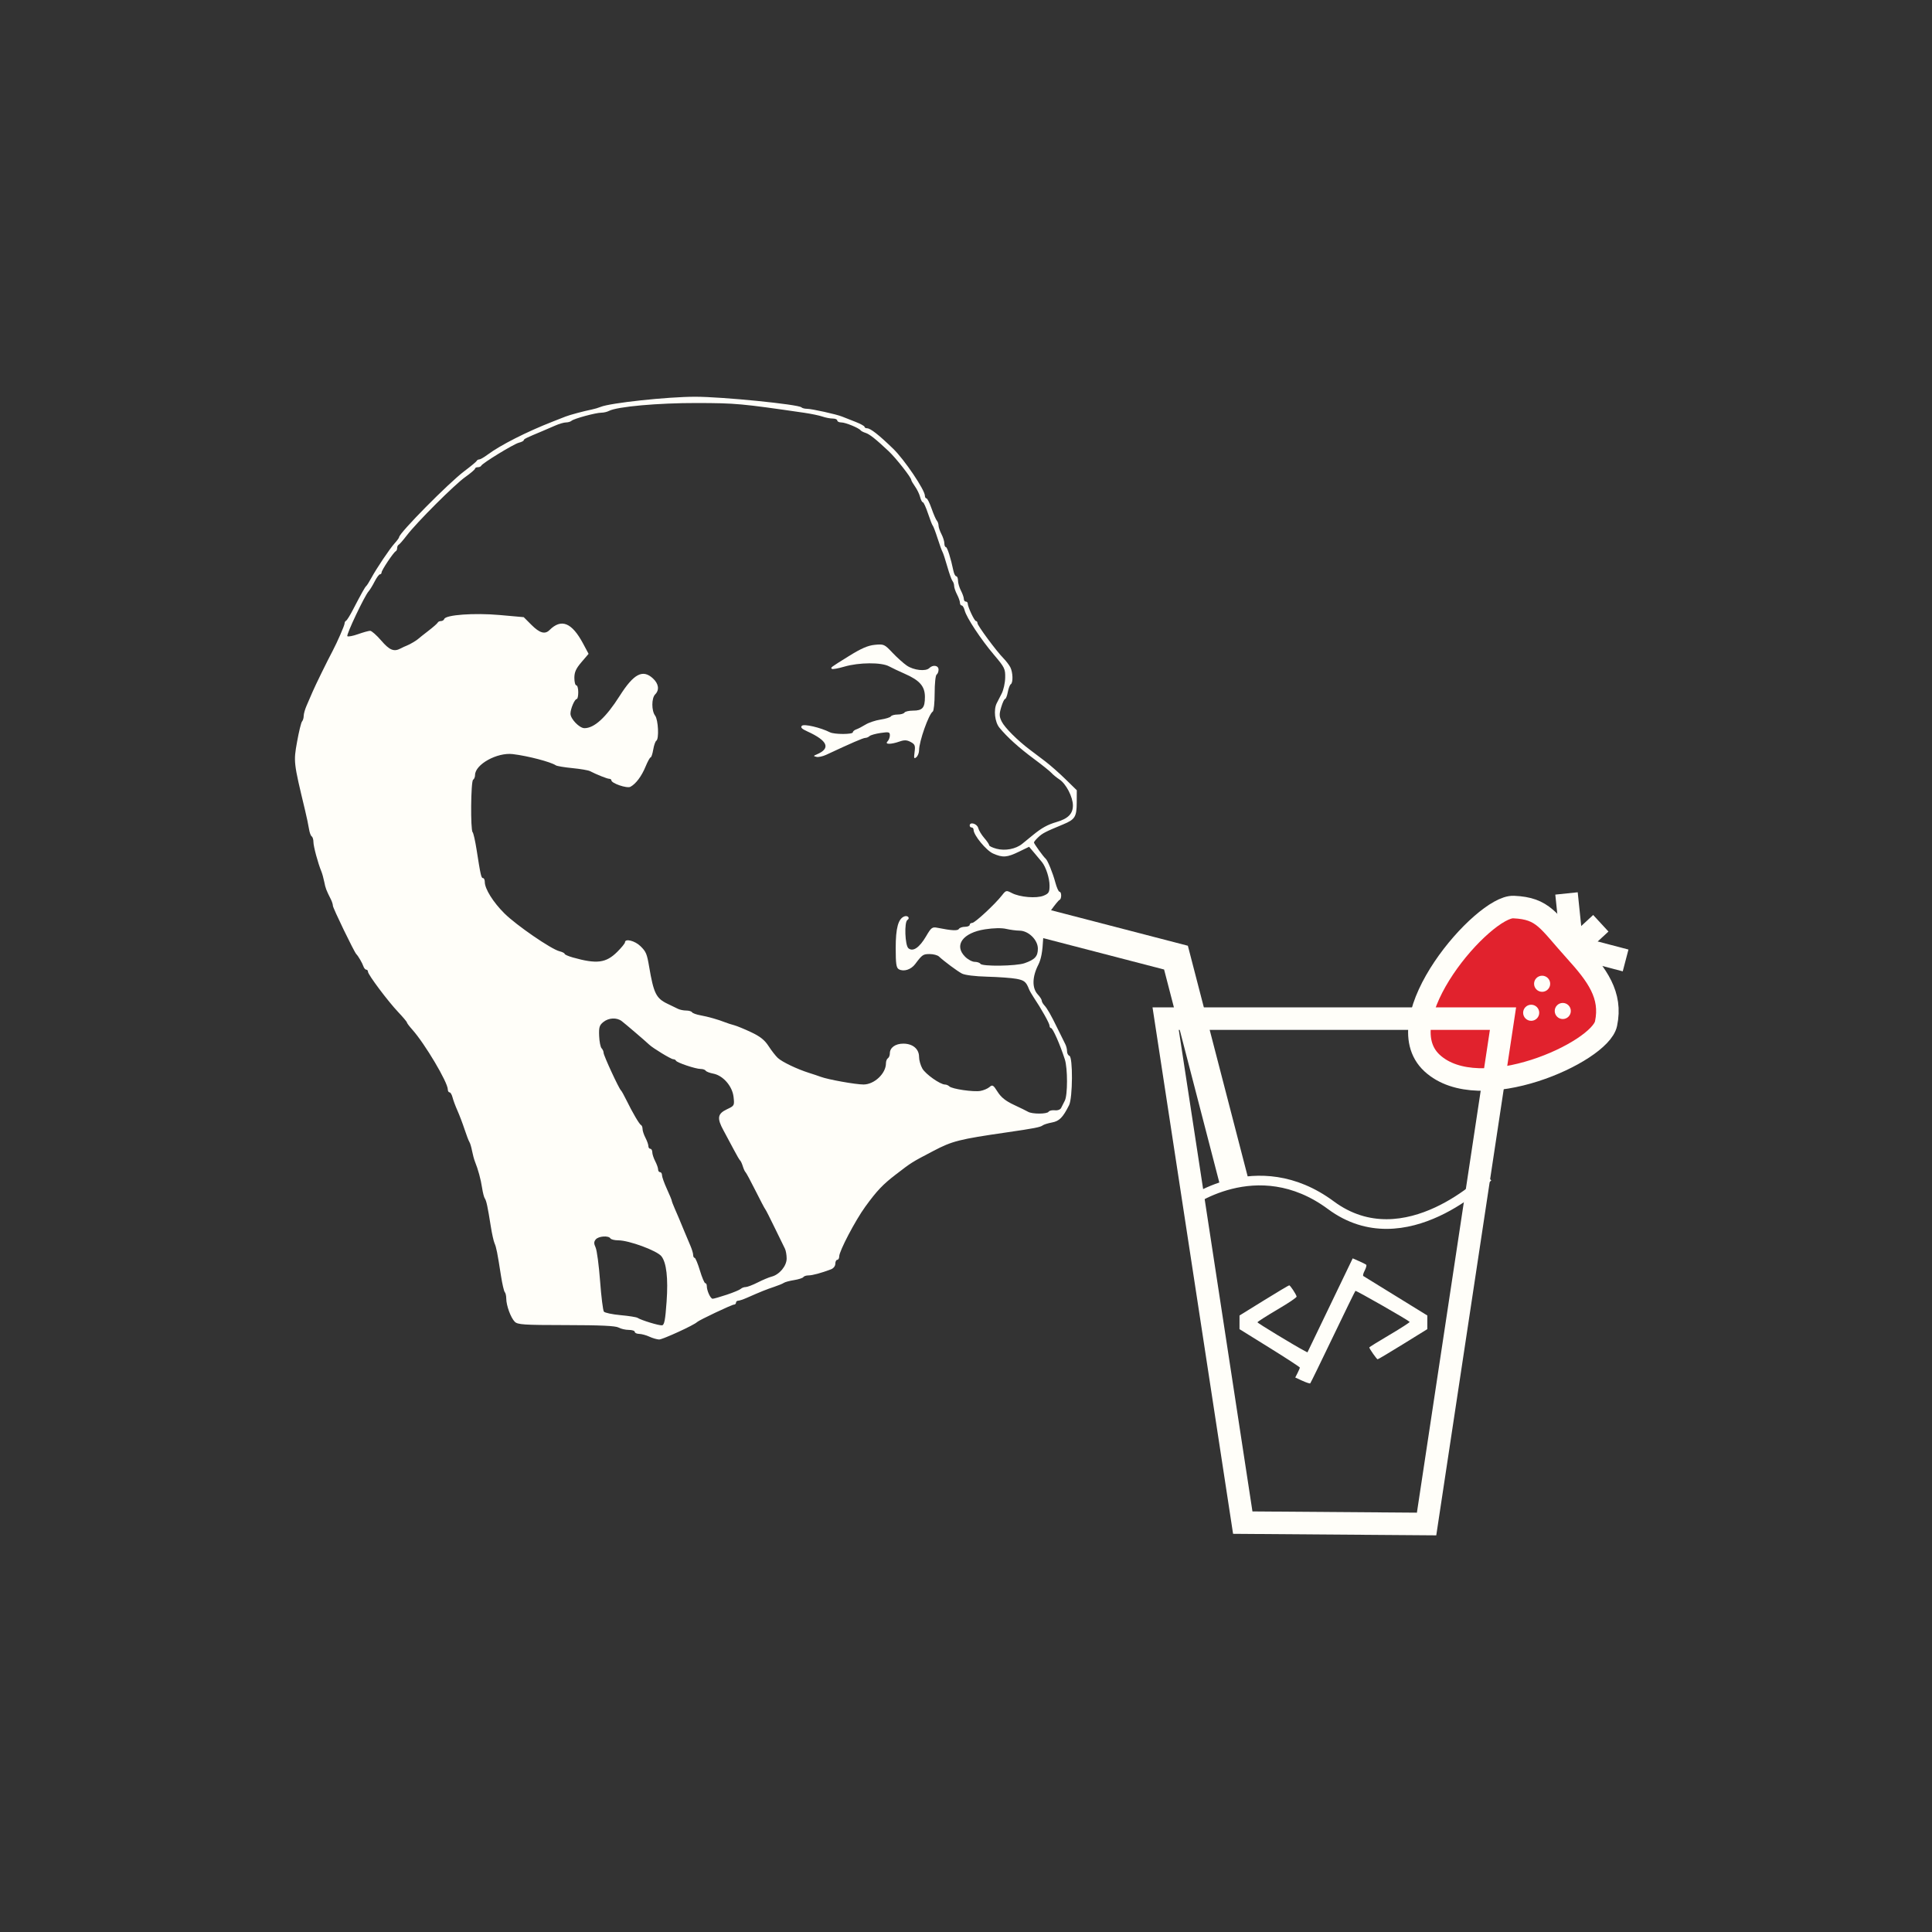 <svg xmlns="http://www.w3.org/2000/svg" viewBox="0 0 600 600" style="background-color: rgb(0, 0, 0); width: 600px; height: 600px;"><rect x="0" y="0" width="600" height="600" fill="#333333" stroke="none"/><g transform="translate(19.799,-119.368)"><g transform="translate(-77.607,55.964)"><g transform="translate(4.326,-128.182)"><g transform="translate(-143.482,122.274)"><g transform="translate(-89.507,-3.629)"><path d="m 756.537,354.636 c -9.301,-0.428 -40.09,34.799 -25.33,48.444 14.76,13.644 52.144,-3.326 54.031,-12.225 1.888,-8.899 -2.742,-15.086 -9.519,-22.579 -8.544,-9.447 -9.882,-13.212 -19.13,-13.64 z" style="fill: rgb(225, 34, 45); stroke: rgb(255, 254, 249); stroke-width: 7; stroke-linecap: butt;"></path><circle cx="771.805" cy="386.912" r="2.5" style="fill: rgb(255, 254, 249);"></circle><circle cx="765.393" cy="378.457" r="2.5" style="fill: rgb(255, 254, 249);"></circle><circle cx="761.993" cy="387.464" r="2.5" style="fill: rgb(255, 254, 249);"></circle><path d="M 774.674,366.871 772.964,350.407" style="stroke: rgb(255, 254, 249); stroke-width: 7;"></path><path d="m 775.281,367.367 8.339,-7.698" style="stroke: rgb(255, 254, 249); stroke-width: 7;"></path><path d="m 774.212,366.726 17.106,4.49" style="stroke: rgb(255, 254, 249); stroke-width: 7;"></path></g></g></g></g></g><g transform="translate(19.799,-119.368)"><path d="m 181.866,534.477 c -0.998,-0.457 -2.427,-0.843 -3.175,-0.858 -0.748,-0.015 -1.361,-0.299 -1.361,-0.632 0,-0.333 -0.834,-0.605 -1.854,-0.605 -1.02,0 -2.449,-0.333 -3.175,-0.739 -0.939,-0.525 -5.647,-0.744 -16.267,-0.756 -13.233,-0.015 -15.064,-0.135 -15.972,-1.043 -1.233,-1.232 -2.625,-5.027 -2.637,-7.189 -0.005,-0.859 -0.213,-1.765 -0.463,-2.012 -0.249,-0.247 -0.779,-2.538 -1.178,-5.09 -1.129,-7.237 -1.436,-8.785 -1.999,-10.083 -0.288,-0.665 -0.804,-2.979 -1.146,-5.141 -0.979,-6.19 -1.391,-8.119 -1.87,-8.769 -0.245,-0.333 -0.63,-1.829 -0.855,-3.326 -0.396,-2.636 -1.223,-5.671 -2.224,-8.165 -0.267,-0.665 -0.669,-2.162 -0.893,-3.326 -0.224,-1.164 -0.592,-2.389 -0.818,-2.721 -0.226,-0.333 -0.902,-2.102 -1.504,-3.931 -0.602,-1.829 -1.598,-4.453 -2.213,-5.83 -0.616,-1.377 -1.298,-3.214 -1.516,-4.082 -0.218,-0.868 -0.639,-1.579 -0.935,-1.579 -0.297,0 -0.539,-0.407 -0.539,-0.905 0,-2.209 -7.143,-14.237 -11.037,-18.584 -0.915,-1.021 -1.665,-2.021 -1.667,-2.221 -0.002,-0.2 -1.214,-1.642 -2.694,-3.205 -3.216,-3.397 -9.398,-11.651 -9.398,-12.548 0,-0.35 -0.24,-0.637 -0.534,-0.637 -0.294,0 -0.694,-0.476 -0.89,-1.058 -0.345,-1.029 -1.594,-3.169 -2.205,-3.78 -0.656,-0.656 -7.257,-14.295 -7.257,-14.994 0,-0.41 -0.272,-1.287 -0.605,-1.948 -1.481,-2.941 -1.684,-3.475 -2.075,-5.455 -0.228,-1.153 -0.641,-2.641 -0.918,-3.306 -1.033,-2.481 -2.45,-7.746 -2.45,-9.105 0,-0.774 -0.242,-1.556 -0.538,-1.739 -0.296,-0.183 -0.672,-1.219 -0.837,-2.304 -0.164,-1.084 -0.724,-3.74 -1.244,-5.902 -3.564,-14.823 -3.578,-14.947 -2.462,-21.167 0.567,-3.16 1.261,-6.004 1.544,-6.32 0.282,-0.316 0.513,-1.091 0.513,-1.723 0,-0.632 0.408,-2.074 0.907,-3.205 0.499,-1.131 1.341,-3.077 1.872,-4.325 0.84,-1.975 4.496,-9.428 6.209,-12.66 1.434,-2.705 3.712,-7.931 3.712,-8.518 0,-0.355 0.207,-0.736 0.459,-0.847 0.252,-0.111 1.167,-1.562 2.033,-3.225 2.784,-5.348 3.85,-7.25 4.236,-7.559 0.208,-0.167 0.896,-1.255 1.53,-2.42 1.697,-3.119 5.754,-9.152 7.315,-10.88 0.748,-0.828 1.361,-1.671 1.361,-1.874 0,-1.265 15.417,-16.867 20.265,-20.509 1.993,-1.497 3.714,-2.926 3.825,-3.175 0.111,-0.249 0.469,-0.454 0.796,-0.454 0.327,0 1.461,-0.646 2.52,-1.436 4.048,-3.02 12.191,-7.156 20.371,-10.347 1.497,-0.584 3.266,-1.278 3.931,-1.542 1.289,-0.512 5.665,-1.684 8.165,-2.186 0.832,-0.167 2.056,-0.53 2.721,-0.808 2.958,-1.233 20.71,-3.14 29.332,-3.15 8.282,-0.01 32.093,2.364 33.014,3.292 0.248,0.249 1.017,0.453 1.71,0.452 1.479,-0.002 9.185,1.705 10.936,2.422 0.665,0.272 2.501,0.996 4.08,1.608 1.579,0.612 2.871,1.316 2.873,1.566 0.001,0.249 0.351,0.454 0.778,0.454 1.058,0 3.65,2.029 8.112,6.35 3.51,3.399 9.86,12.809 9.86,14.611 0,0.446 0.218,0.811 0.485,0.811 0.267,0 0.985,1.429 1.596,3.175 0.611,1.746 1.345,3.434 1.631,3.75 0.286,0.316 0.522,0.996 0.524,1.512 0.002,0.516 0.41,1.717 0.907,2.67 0.497,0.953 0.903,2.245 0.903,2.873 0,0.627 0.21,1.14 0.467,1.14 0.433,0 1.539,3.486 2.35,7.409 0.189,0.915 0.585,1.663 0.88,1.663 0.295,0 0.538,0.612 0.54,1.361 0.002,0.748 0.41,2.14 0.907,3.093 0.497,0.953 0.903,2.109 0.903,2.57 0,0.461 0.272,0.838 0.605,0.838 0.333,0 0.605,0.27 0.605,0.601 0,1.033 2.076,5.447 2.562,5.447 0.254,0 0.462,0.292 0.462,0.65 0,0.742 5.848,8.652 8.041,10.875 0.801,0.813 1.769,2.072 2.151,2.799 0.822,1.565 0.919,4.819 0.158,5.289 -0.295,0.182 -0.715,1.287 -0.935,2.455 -0.219,1.168 -0.599,2.123 -0.844,2.123 -0.245,0 -0.788,1.161 -1.207,2.579 -0.646,2.187 -0.619,2.865 0.176,4.458 0.935,1.875 4.881,5.824 8.681,8.687 1.104,0.832 3.263,2.464 4.799,3.629 1.536,1.164 4.375,3.665 6.308,5.557 l 3.515,3.44 -0.019,3.817 c -0.022,4.439 -0.529,5.255 -4.214,6.783 -5.573,2.312 -6.381,2.728 -7.711,3.972 -0.748,0.7 -1.361,1.441 -1.361,1.646 0,0.377 2.952,4.464 3.628,5.023 0.632,0.522 2.219,4.417 3.018,7.409 0.422,1.58 1.005,2.873 1.294,2.873 0.677,0 0.69,2.254 0.015,2.52 -0.281,0.111 -1.475,1.562 -2.653,3.225 -2.01,2.837 -2.16,3.379 -2.433,8.769 -0.209,4.13 -0.636,6.426 -1.519,8.165 -1.928,3.798 -1.981,7.26 -0.141,9.235 0.665,0.714 1.21,1.562 1.21,1.885 0,0.323 0.34,0.957 0.756,1.409 0.985,1.072 2.071,2.976 4.237,7.428 0.971,1.996 2.014,4.101 2.317,4.679 0.304,0.578 0.552,1.575 0.552,2.218 0,0.642 0.326,1.276 0.724,1.409 1.118,0.373 1.037,13.088 -0.097,15.339 -1.938,3.846 -3.023,4.944 -5.306,5.371 -1.252,0.234 -2.548,0.639 -2.88,0.9 -0.715,0.561 -2.674,0.942 -11.188,2.176 -14.735,2.135 -16.894,2.681 -22.728,5.742 -6.949,3.646 -6.652,3.46 -11.744,7.367 -4.009,3.076 -5.848,5.017 -9.451,9.979 -3.088,4.251 -8.087,13.78 -8.087,15.413 0,0.591 -0.272,1.074 -0.605,1.074 -0.333,0 -0.605,0.55 -0.605,1.223 0,0.712 -0.568,1.437 -1.361,1.737 -3.025,1.144 -5.749,1.879 -6.962,1.879 -0.705,0 -1.428,0.236 -1.607,0.525 -0.179,0.289 -1.474,0.709 -2.878,0.934 -1.405,0.225 -2.839,0.612 -3.188,0.86 -0.349,0.249 -1.723,0.812 -3.054,1.253 -2.341,0.775 -4.08,1.474 -8.407,3.383 -1.131,0.499 -2.356,0.907 -2.721,0.907 -0.366,0 -0.665,0.272 -0.665,0.605 0,0.333 -0.288,0.605 -0.641,0.605 -0.661,0 -10.916,4.858 -11.455,5.427 -0.868,0.915 -10.759,5.452 -11.795,5.41 -0.664,-0.027 -2.025,-0.423 -3.022,-0.88 z m 5.353,-10.871 c 0.516,-7.268 -0.041,-12.129 -1.618,-14.106 -1.385,-1.737 -10.069,-4.937 -13.398,-4.937 -1.133,0 -2.228,-0.272 -2.434,-0.605 -0.577,-0.934 -3.692,-0.715 -4.551,0.32 -0.606,0.73 -0.614,1.262 -0.041,2.519 0.4,0.877 1.023,5.563 1.386,10.415 0.363,4.851 0.895,9.123 1.182,9.493 0.287,0.37 2.613,0.862 5.169,1.094 2.555,0.232 4.934,0.609 5.287,0.839 1.132,0.738 6.658,2.427 7.595,2.321 0.718,-0.081 1.015,-1.617 1.422,-7.353 h -1e-5 z m 18.706,-2.158 c 2.068,-0.691 4.019,-1.508 4.335,-1.814 0.316,-0.306 0.996,-0.558 1.512,-0.56 0.516,-10e-4 2.206,-0.646 3.757,-1.433 1.551,-0.787 3.481,-1.597 4.29,-1.8 2.433,-0.611 4.684,-3.313 4.684,-5.625 0,-1.123 -0.247,-2.515 -0.549,-3.093 -0.302,-0.578 -1.731,-3.499 -3.175,-6.493 -1.444,-2.994 -2.762,-5.579 -2.929,-5.745 -0.166,-0.166 -1.527,-2.752 -3.024,-5.745 -1.497,-2.994 -2.889,-5.579 -3.094,-5.745 -0.205,-0.166 -0.582,-0.983 -0.837,-1.814 -0.256,-0.832 -0.633,-1.648 -0.837,-1.814 -0.205,-0.166 -1.081,-1.663 -1.948,-3.326 -0.867,-1.663 -2.309,-4.357 -3.205,-5.986 -2.104,-3.825 -1.878,-5.213 1.076,-6.601 2.301,-1.081 2.337,-1.149 2.034,-3.834 -0.377,-3.341 -3.272,-6.658 -6.31,-7.228 -1.106,-0.207 -2.16,-0.619 -2.342,-0.913 -0.182,-0.295 -0.891,-0.536 -1.575,-0.536 -1.553,0 -7.383,-1.957 -7.656,-2.57 -0.111,-0.249 -0.495,-0.454 -0.854,-0.454 -0.666,0 -6.279,-3.405 -7.456,-4.523 -1.162,-1.104 -7.426,-6.466 -8.544,-7.314 -1.555,-1.179 -4.048,-1.051 -5.708,0.293 -1.213,0.982 -1.408,1.636 -1.296,4.335 0.073,1.748 0.413,3.459 0.756,3.803 0.343,0.343 0.624,0.983 0.624,1.422 0,0.825 4.761,11.124 5.391,11.66 0.195,0.166 0.955,1.527 1.689,3.024 1.938,3.953 4.04,7.529 4.562,7.761 0.249,0.111 0.455,0.655 0.457,1.21 0.002,0.554 0.41,1.787 0.907,2.74 0.497,0.953 0.903,2.109 0.903,2.57 0,0.461 0.272,0.838 0.605,0.838 0.333,0 0.606,0.476 0.609,1.058 0.002,0.582 0.41,1.838 0.907,2.791 0.497,0.953 0.903,2.109 0.903,2.57 0,0.461 0.272,0.838 0.605,0.838 0.333,0 0.605,0.426 0.605,0.946 0,0.52 0.68,2.433 1.512,4.251 0.832,1.818 1.512,3.46 1.512,3.65 0,0.189 0.436,1.338 0.969,2.552 0.987,2.249 1.214,2.788 2.972,7.046 0.549,1.331 1.384,3.313 1.855,4.405 0.471,1.092 0.857,2.385 0.857,2.873 0,0.488 0.204,0.887 0.454,0.887 0.249,4e-5 0.988,1.769 1.64,3.931 0.653,2.162 1.401,3.931 1.663,3.931 0.262,0 0.476,0.391 0.476,0.868 0,1.471 1.145,3.97 1.818,3.97 0.351,0 2.331,-0.566 4.4,-1.257 z m 99.93,-56.817 c 0.211,-0.341 1.075,-0.545 1.92,-0.454 0.901,0.098 1.718,-0.208 1.977,-0.74 0.243,-0.499 0.756,-1.516 1.14,-2.26 0.902,-1.747 0.903,-10.025 10e-4,-12.817 -1.51,-4.673 -3.736,-9.719 -4.288,-9.719 -0.251,0 -0.46,-0.34 -0.463,-0.756 -0.005,-0.705 -2.568,-5.268 -4.977,-8.863 -0.578,-0.863 -1.21,-1.977 -1.404,-2.476 -0.886,-2.279 -1.471,-2.753 -3.958,-3.206 -1.462,-0.267 -5.515,-0.561 -9.008,-0.653 -3.814,-0.101 -6.954,-0.49 -7.862,-0.974 -1.468,-0.782 -5.483,-3.763 -7.134,-5.296 -0.448,-0.416 -1.736,-0.756 -2.864,-0.756 -2.06,0 -2.326,0.183 -4.509,3.102 -1.3,1.738 -3.576,2.459 -5.09,1.611 -0.783,-0.438 -0.965,-1.68 -0.965,-6.588 0,-6.212 0.786,-9.092 2.68,-9.819 1.054,-0.405 1.874,0.538 0.959,1.104 -1.021,0.631 -0.762,7.9 0.313,8.792 1.41,1.17 3.406,-0.186 5.48,-3.722 1.618,-2.76 1.9,-2.968 3.571,-2.635 4.428,0.881 6.23,0.976 6.617,0.349 0.225,-0.364 1.073,-0.662 1.885,-0.662 0.812,0 1.476,-0.272 1.476,-0.605 0,-0.333 0.355,-0.605 0.789,-0.605 0.829,0 7.08,-5.8 9.247,-8.58 1.216,-1.559 1.338,-1.588 3.024,-0.704 2.502,1.311 7.685,1.744 9.9,0.826 1.602,-0.664 1.836,-1.062 1.836,-3.126 0,-2.3 -1.111,-5.744 -2.356,-7.302 -0.338,-0.423 -1.375,-1.665 -2.304,-2.76 l -1.69,-1.991 -3.172,1.537 c -3.706,1.796 -5.003,1.887 -8.008,0.561 -2.129,-0.939 -6.056,-5.707 -6.056,-7.352 0,-0.409 -0.272,-0.743 -0.605,-0.743 -0.333,0 -0.605,-0.272 -0.605,-0.605 0,-1.24 2.294,-0.583 2.64,0.756 0.194,0.748 1.04,2.151 1.88,3.118 0.84,0.966 1.528,1.977 1.528,2.245 0,0.268 1.021,0.759 2.268,1.092 2.697,0.719 6.012,0.085 7.989,-1.528 0.773,-0.631 2.252,-1.839 3.285,-2.685 2.761,-2.261 4.606,-3.282 7.375,-4.085 3.571,-1.035 5.088,-2.563 5.088,-5.125 0,-2.65 -2.134,-6.77 -4.198,-8.107 -0.851,-0.551 -1.956,-1.455 -2.455,-2.008 -0.499,-0.553 -2.948,-2.518 -5.443,-4.365 -4.677,-3.464 -8.362,-6.795 -10.735,-9.702 -1.423,-1.743 -1.845,-5.532 -0.842,-7.563 0.285,-0.578 0.981,-1.935 1.546,-3.016 0.565,-1.081 1.058,-3.293 1.095,-4.914 0.063,-2.756 -0.164,-3.221 -3.461,-7.106 -4.085,-4.814 -8.567,-11.601 -9.122,-13.814 -0.211,-0.842 -0.627,-1.531 -0.924,-1.531 -0.297,0 -0.539,-0.377 -0.539,-0.838 0,-0.461 -0.407,-1.618 -0.903,-2.57 -0.497,-0.953 -0.905,-2.154 -0.907,-2.67 -0.002,-0.516 -0.23,-1.196 -0.506,-1.512 -0.276,-0.316 -1.005,-2.344 -1.618,-4.506 -0.614,-2.162 -1.283,-4.203 -1.487,-4.536 -0.204,-0.333 -0.895,-2.238 -1.534,-4.233 -0.639,-1.996 -1.31,-3.765 -1.49,-3.931 -0.181,-0.166 -0.848,-1.867 -1.482,-3.78 -0.635,-1.913 -1.352,-3.477 -1.595,-3.477 -0.243,0 -0.625,-0.732 -0.849,-1.626 -0.224,-0.894 -0.934,-2.365 -1.578,-3.268 -0.643,-0.903 -1.169,-1.816 -1.169,-2.028 0,-0.758 -4.755,-6.806 -7.044,-8.959 -3.998,-3.761 -5.916,-5.279 -7.168,-5.672 -0.665,-0.209 -1.346,-0.562 -1.512,-0.784 -0.566,-0.755 -4.714,-2.457 -5.988,-2.457 -0.698,0 -1.269,-0.272 -1.269,-0.605 0,-0.333 -0.64,-0.605 -1.422,-0.605 -0.782,0 -2.211,-0.275 -3.175,-0.611 -0.964,-0.336 -3.522,-0.868 -5.684,-1.182 -19.597,-2.849 -21.225,-2.997 -33.263,-3.028 -12.058,-0.031 -24.825,1.113 -27.358,2.451 -0.578,0.305 -1.648,0.555 -2.379,0.555 -1.719,0 -8.493,1.84 -9.241,2.509 -0.316,0.283 -1.091,0.515 -1.723,0.515 -0.632,0 -2.142,0.441 -3.357,0.979 -1.214,0.538 -3.025,1.318 -4.022,1.733 -4.914,2.044 -5.745,2.45 -5.745,2.813 0,0.215 -0.679,0.562 -1.509,0.77 -1.608,0.404 -11.356,6.361 -11.695,7.147 -0.111,0.257 -0.587,0.468 -1.058,0.468 -0.471,0 -0.863,0.204 -0.87,0.454 -0.008,0.249 -1.357,1.406 -2.999,2.57 -3.362,2.384 -14.994,13.995 -18.175,18.143 -1.148,1.497 -2.293,2.812 -2.545,2.923 -0.252,0.111 -0.458,0.564 -0.458,1.008 0,0.444 -0.204,0.897 -0.454,1.008 -0.658,0.293 -4.385,5.876 -4.385,6.569 0,0.323 -0.229,0.587 -0.51,0.587 -0.28,0 -1.029,1.016 -1.663,2.259 -0.634,1.242 -1.458,2.586 -1.829,2.987 -1.245,1.342 -7.039,13.55 -6.626,13.962 0.224,0.224 1.723,-0.06 3.331,-0.631 1.608,-0.571 3.295,-1.038 3.749,-1.038 0.454,1.7e-4 1.998,1.361 3.43,3.024 2.586,3.003 3.959,3.565 6.022,2.463 0.578,-0.308 1.458,-0.715 1.957,-0.903 0.952,-0.36 3.112,-1.648 3.629,-2.165 0.166,-0.166 1.527,-1.245 3.024,-2.397 1.497,-1.152 2.812,-2.309 2.923,-2.57 0.111,-0.262 0.564,-0.476 1.008,-0.476 0.444,0 0.903,-0.289 1.021,-0.643 0.432,-1.297 9.316,-1.937 17.174,-1.238 l 7.506,0.669 2.42,2.42 c 2.514,2.514 4.178,2.995 5.565,1.609 3.697,-3.697 6.956,-2.381 10.489,4.238 l 1.668,3.124 -2.208,2.579 c -1.705,1.992 -2.208,3.105 -2.208,4.89 0,1.271 0.272,2.31 0.605,2.31 0.333,0 0.605,0.953 0.605,2.117 0,1.164 -0.204,2.119 -0.454,2.121 -0.66,0.007 -1.966,3.042 -1.966,4.569 0,1.619 2.781,4.498 4.346,4.498 3.057,0 6.692,-3.333 10.946,-10.035 4.364,-6.877 7.162,-8.345 10.323,-5.416 1.788,1.657 2.058,3.588 0.693,4.954 -1.161,1.161 -1.172,5.077 -0.019,6.602 0.98,1.295 1.265,7.243 0.374,7.794 -0.304,0.188 -0.736,1.428 -0.96,2.757 -0.224,1.329 -0.588,2.417 -0.809,2.418 -0.22,0.001 -0.926,1.281 -1.569,2.844 -1.241,3.017 -3.003,5.373 -4.704,6.289 -1.067,0.575 -5.92,-1.082 -5.92,-2.021 0,-0.254 -0.299,-0.462 -0.665,-0.462 -0.62,0 -3.893,-1.304 -6.012,-2.396 -0.512,-0.264 -2.962,-0.679 -5.443,-0.923 -2.481,-0.244 -4.784,-0.629 -5.116,-0.855 -1.578,-1.074 -8.662,-2.926 -13.368,-3.495 -4.881,-0.591 -11.73,3.209 -11.73,6.506 0,0.601 -0.272,1.26 -0.605,1.466 -0.702,0.434 -0.843,15.589 -0.151,16.275 0.249,0.247 0.801,2.674 1.226,5.393 1.249,7.995 1.449,8.874 2.015,8.874 0.296,0 0.539,0.536 0.539,1.191 0,2.136 2.599,6.299 6.098,9.768 3.725,3.693 14.496,11.098 17.089,11.749 0.885,0.222 1.61,0.587 1.61,0.811 0,0.224 1.157,0.732 2.57,1.13 7.411,2.084 10.259,1.726 13.746,-1.727 1.337,-1.324 2.431,-2.669 2.431,-2.989 0,-1.257 3.072,-0.494 4.795,1.191 1.741,1.702 2.02,2.361 2.705,6.392 1.401,8.252 2.169,9.809 5.665,11.49 1.241,0.597 2.729,1.318 3.307,1.601 0.578,0.284 1.718,0.516 2.535,0.516 0.816,0 1.634,0.241 1.816,0.536 0.182,0.295 1.355,0.72 2.606,0.944 2.336,0.418 5.579,1.341 7.718,2.195 0.665,0.266 1.89,0.659 2.721,0.875 0.832,0.216 3.215,1.195 5.297,2.176 2.824,1.331 4.204,2.431 5.435,4.333 0.907,1.402 2.198,3.056 2.867,3.674 1.356,1.252 5.985,3.466 9.685,4.631 1.331,0.419 2.963,0.967 3.629,1.218 2.259,0.851 10.903,2.401 13.319,2.387 3.349,-0.019 6.941,-3.425 6.941,-6.582 0,-0.657 0.272,-1.363 0.605,-1.569 0.333,-0.206 0.605,-0.883 0.605,-1.504 0,-1.797 1.704,-3.031 4.184,-3.031 2.93,0 4.888,1.644 4.888,4.104 0,1.015 0.462,2.65 1.027,3.634 1.011,1.761 5.553,4.962 7.042,4.962 0.419,0 1.02,0.256 1.336,0.57 0.824,0.817 7.519,1.795 9.655,1.411 0.993,-0.179 2.263,-0.722 2.822,-1.208 0.915,-0.796 1.164,-0.648 2.516,1.494 1.076,1.704 2.501,2.844 5.032,4.024 1.942,0.906 3.94,1.886 4.438,2.178 1.271,0.744 5.897,0.731 6.36,-0.018 v 0 z m -7.489,-46.126 c 3.245,-1.131 4.153,-2.12 4.153,-4.528 0,-2.718 -2.907,-5.567 -5.703,-5.589 -1.021,-0.008 -2.885,-0.253 -4.142,-0.545 -1.418,-0.329 -3.914,-0.279 -6.573,0.133 -6.902,1.068 -9.727,4.959 -6.178,8.509 0.877,0.877 2.222,1.594 2.988,1.594 0.767,0 1.562,0.272 1.768,0.605 0.536,0.868 11.079,0.73 13.688,-0.179 z" style="fill: rgb(255, 254, 249);"></path><path d="m 264.231,352.928 c 0.27,-2.013 0.112,-2.42 -1.214,-3.13 -1.189,-0.636 -1.955,-0.666 -3.478,-0.135 -2.7,0.941 -4.67,0.917 -3.708,-0.045 0.399,-0.399 0.726,-1.246 0.726,-1.883 0,-1.036 -0.3,-1.113 -2.873,-0.736 -1.58,0.231 -3.131,0.671 -3.447,0.976 -0.316,0.305 -0.908,0.555 -1.317,0.555 -0.639,0 -4.324,1.594 -12.133,5.248 -1.061,0.496 -2.422,0.785 -3.024,0.642 -1.013,-0.241 -1.005,-0.299 0.114,-0.774 4.398,-1.867 3.415,-4.237 -2.961,-7.135 -1.737,-0.789 -2.179,-1.249 -1.68,-1.747 0.65,-0.65 5.767,0.539 8.715,2.026 1.37,0.691 7.114,0.687 7.114,-0.005 0,-0.294 0.476,-0.698 1.058,-0.899 0.582,-0.2 1.881,-0.872 2.886,-1.493 1.005,-0.621 3.108,-1.321 4.673,-1.555 1.565,-0.235 3.004,-0.683 3.198,-0.997 0.194,-0.313 1.137,-0.57 2.095,-0.57 0.959,0 1.911,-0.272 2.117,-0.605 0.206,-0.333 1.392,-0.605 2.636,-0.605 2.961,0 3.714,-0.86 3.714,-4.241 0,-3.333 -1.618,-5.179 -6.35,-7.245 -1.663,-0.726 -3.823,-1.75 -4.8,-2.275 -2.381,-1.281 -9.324,-1.233 -13.862,0.095 -1.948,0.57 -3.695,0.885 -3.881,0.699 -0.438,-0.438 -0.661,-0.27 5.306,-3.989 3.808,-2.374 5.891,-3.277 8.037,-3.484 2.786,-0.269 2.993,-0.177 5.443,2.422 1.401,1.486 3.416,3.298 4.479,4.027 2.13,1.462 5.882,1.884 6.981,0.785 1.133,-1.133 2.881,-0.848 2.881,0.47 0,0.646 -0.272,1.342 -0.605,1.548 -0.333,0.206 -0.605,2.791 -0.605,5.745 0,2.954 -0.265,5.535 -0.589,5.735 -1.232,0.761 -4.25,9.279 -4.25,11.994 0,0.811 -0.384,1.794 -0.854,2.184 -0.717,0.595 -0.804,0.338 -0.543,-1.605 z" style="fill: rgb(255, 254, 249);"></path><path d="M 363.373,486.046 345.412,416.768 303.725,405.946" style="stroke-width: 9; stroke: rgb(255, 254, 249); fill: none; stroke-linecap: butt;"></path><path d="m 342.203,435.716 23.948,156.517 57.087,0.428 23.731,-156.945 z" style="stroke-width: 7; stroke: rgb(255, 254, 249); fill: none; stroke-linecap: butt;"></path><path d="m 348.618,493.447 c 0,0 21.81,-16.892 44.902,0.214 23.093,17.106 48.751,-8.767 48.751,-8.767" style="stroke-width: 3; stroke: rgb(255, 254, 249); fill: none; stroke-linecap: butt;"></path><path d="m 384.668,548.185 -2.215,-1.016 0.712,-1.397 c 0.392,-0.768 0.712,-1.531 0.712,-1.696 0,-0.164 -4.216,-2.915 -9.369,-6.113 l -9.369,-5.814 0.004,-2.121 0.004,-2.121 7.569,-4.685 c 4.163,-2.577 7.701,-4.684 7.863,-4.684 0.319,6.7e-4 2.112,2.709 2.3,3.473 0.07,0.285 -2.284,1.881 -6.024,4.085 -3.377,1.989 -6.137,3.754 -6.134,3.922 0.005,0.255 11.624,7.305 14.605,8.862 l 0.918,0.479 7.027,-14.6 7.027,-14.6 1.955,0.858 c 1.075,0.472 2.087,0.986 2.249,1.141 0.162,0.156 -0.051,0.96 -0.474,1.787 -0.48,0.941 -0.632,1.586 -0.407,1.721 0.198,0.119 4.746,2.922 10.106,6.228 l 9.745,6.01 -0.002,2.121 -0.002,2.121 -7.569,4.685 c -4.163,2.577 -7.701,4.682 -7.863,4.678 -0.273,-0.006 -2.592,-3.31 -2.592,-3.693 0,-0.094 2.87,-1.867 6.377,-3.939 3.507,-2.072 6.282,-3.866 6.167,-3.987 -0.63,-0.658 -16.648,-9.814 -16.848,-9.63 -0.131,0.12 -3.289,6.583 -7.018,14.361 -3.729,7.778 -6.883,14.24 -7.01,14.359 -0.126,0.119 -1.227,-0.24 -2.445,-0.799 z" style="fill: rgb(255, 254, 249);"></path></g></svg>
